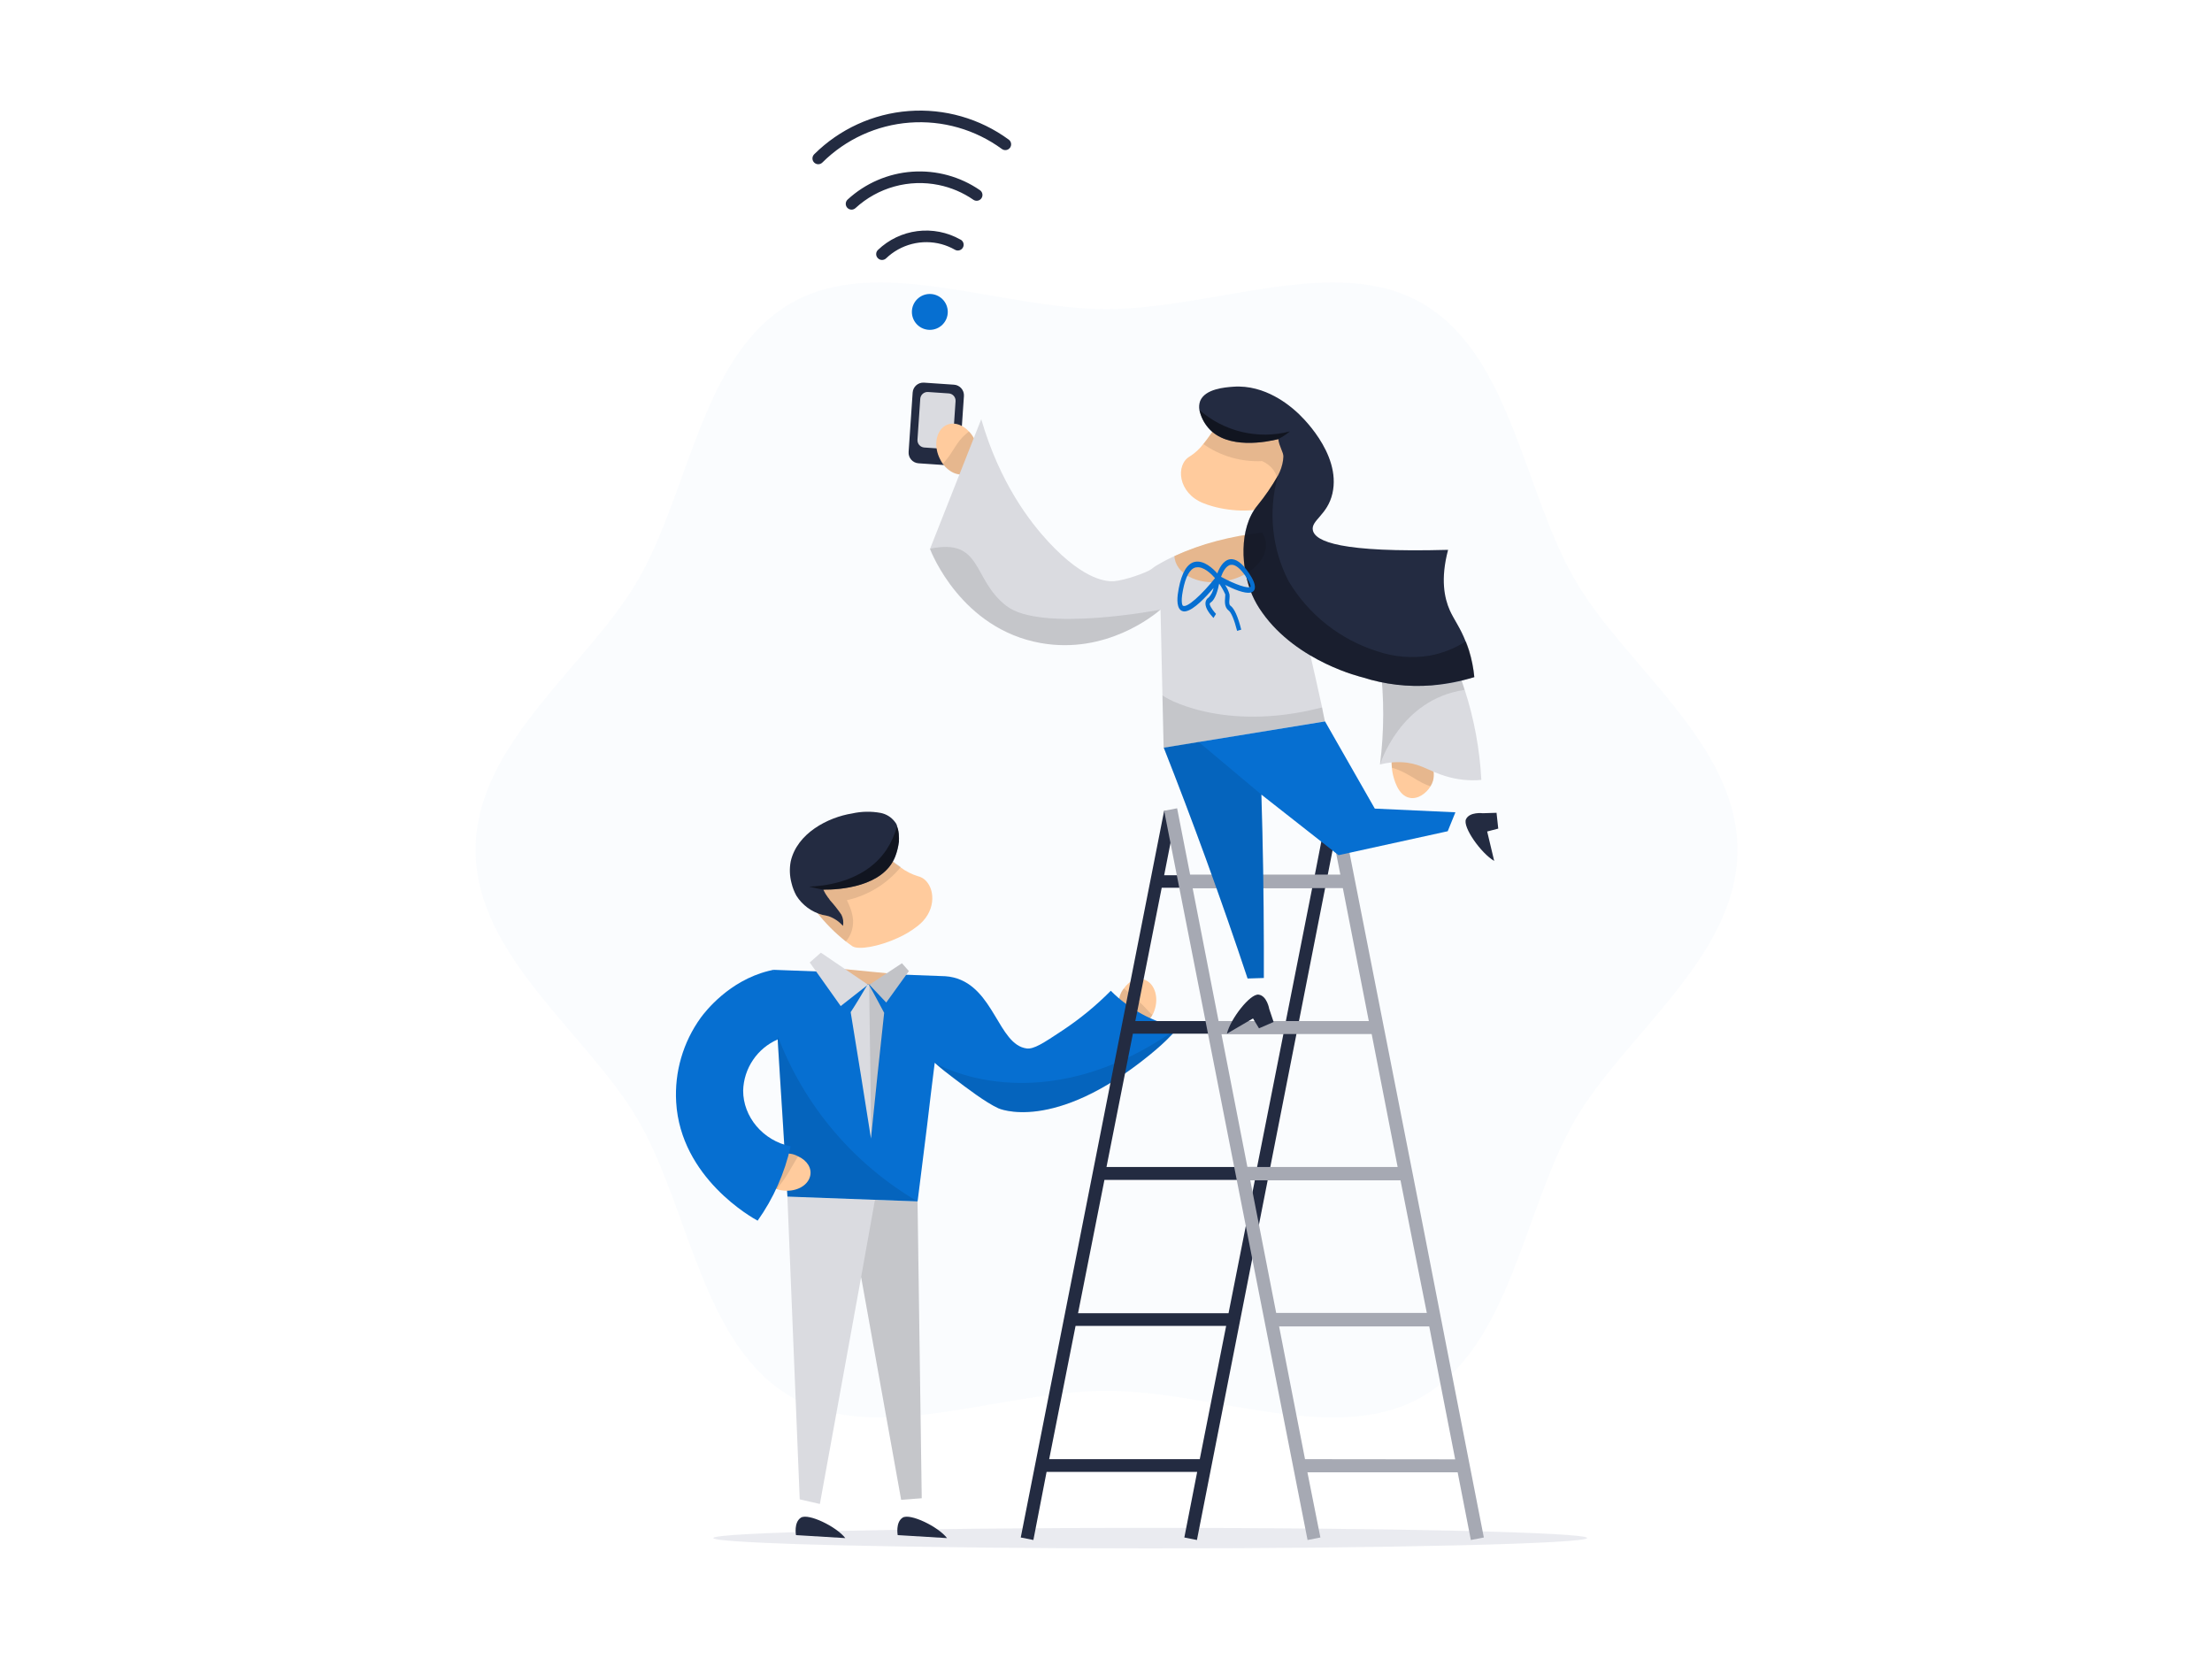 <svg xmlns="http://www.w3.org/2000/svg" width="800" height="600" fill="none" viewBox="0 0 800 600">
    <path d="M172 307.402C172 345.953 212.77 374.007 230.841 405.211C249.412 437.416 253.945 486.464 286.043 505.131C317.223 523.19 361.631 503.008 400.182 503.008C438.733 503.008 483.141 523.19 514.333 505.131C546.419 486.56 550.963 437.416 569.535 405.211C587.594 374.031 628.376 346.072 628.376 307.402C628.376 268.731 587.499 240.796 569.535 209.592C550.963 177.387 546.419 128.255 514.333 109.684C483.141 91.613 438.733 111.795 400.182 111.795C361.631 111.795 317.223 91.613 286.043 109.684C253.838 128.255 249.412 177.399 230.841 209.592C212.77 240.879 172 268.838 172 307.402Z" fill="#066FD1" opacity="0.02"/>
    <path d="M257.988 556.243C257.988 558.282 328.757 560 415.998 560C503.239 560 574.008 558.282 574.008 556.243C574.008 554.203 503.239 552.569 415.998 552.569C328.757 552.569 257.988 554.275 257.988 556.243Z" fill="#D6D8E2" opacity="0.5"/>
    <path d="M342.559 556.279L324.667 555.193C324.667 555.193 323.808 550.601 326.444 548.883C329.08 547.166 339.35 552.128 342.511 556.279" fill="#232B41"/>
    <path d="M305.773 556.279L287.881 555.193C287.881 555.193 287.01 550.601 289.658 548.883C292.306 547.166 302.553 552.128 305.714 556.279" fill="#232B41"/>
    <path d="M333.352 541.858C330.871 542.06 328.402 542.251 325.921 542.43C321.086 515.584 316.259 488.73 311.44 461.869C306.478 489.223 301.504 516.578 296.519 543.933L289.231 542.251C287.752 505.76 286.265 469.264 284.77 432.764L316.45 433.957L331.837 434.53C332.338 470.298 332.843 506.074 333.352 541.858Z" fill="#DADBE0"/>
    <path d="M333.351 541.858C330.87 542.06 328.401 542.251 325.92 542.43C321.085 515.584 316.258 488.73 311.439 461.869L316.449 433.933L331.836 434.506C332.337 470.29 332.842 506.074 333.351 541.858Z" fill="black" opacity="0.1"/>
    <path d="M405.051 360.04C405.363 359.099 405.849 358.225 406.483 357.463C408.51 354.517 411.659 353.265 414.319 354.481C417.755 356.032 419.186 360.97 417.433 365.682C417.263 366.19 417.031 366.674 416.741 367.125C414.773 370.799 411.159 372.636 408.165 371.24C404.837 369.677 403.393 364.644 405.051 360.04Z" fill="#FFCB9D"/>
    <path d="M405.05 360.04C405.361 359.099 405.847 358.225 406.481 357.463C407.745 358.549 408.711 359.431 409.403 360.028C411.324 361.698 412.075 362.306 413.196 363.415C414.091 364.298 414.771 365.061 415.224 365.562L416.25 366.636L416.81 367.006C414.854 370.691 411.228 372.528 408.246 371.133C404.835 369.677 403.392 364.644 405.05 360.04Z" fill="black" opacity="0.1"/>
    <path d="M401.734 358.322C396.401 363.712 390.525 368.537 384.2 372.719C377.342 377.264 373.918 379.53 371.282 379.184C361.048 377.824 359.569 357.201 344.945 353.539C343.944 353.289 342.922 353.13 341.892 353.062L279.699 350.748L282.085 389.335C282.407 394.607 282.753 399.772 283.087 405.044C283.683 414.205 284.184 423.485 284.792 432.764L331.86 434.506C333.053 425.405 334.115 416.185 335.307 406.976C336.178 399.438 337.108 391.911 338.051 384.373C340.436 386.532 343.013 388.476 345.005 389.991C349.502 393.414 356.48 398.722 361.06 400.821C361.06 400.821 380.872 409.958 415.702 381.593L417.789 379.852C418.219 379.494 418.636 379.124 419.042 378.767L420.175 377.753L421.618 376.405L421.809 376.214L422.167 375.868C423.562 374.484 424.922 373.053 426.21 371.562C416.926 369.655 408.411 365.049 401.734 358.322Z" fill="#066FD1"/>
    <path d="M287.881 319.079C289.276 321.19 291.459 324.315 294.012 328.025C294.644 328.872 295.205 329.54 295.324 329.814C298.407 333.79 301.964 337.375 305.916 340.49C306.763 341.086 307.467 341.682 308.302 342.231C310.484 343.627 317.844 342.386 324.846 339.154C327.283 338.058 329.581 336.676 331.692 335.039C338.372 330.029 338.324 322.216 334.937 318.614C334.135 317.741 333.086 317.134 331.931 316.872C329.703 316.182 327.61 315.117 325.74 313.723C323.176 311.96 320.781 309.963 318.583 307.759C317.843 307.118 317.142 306.433 316.484 305.708L305.928 303.847L289.229 313.866C291.078 316.55 291.519 318.972 290.756 319.687C289.992 320.403 288.322 319.329 287.881 319.079Z" fill="#FFCB9D"/>
    <path d="M287.881 319.079C289.276 321.19 291.459 324.315 294.012 328.025C294.644 328.872 295.205 329.54 295.324 329.814C298.407 333.79 301.964 337.375 305.916 340.49C306.778 339.48 307.452 338.325 307.908 337.078C308.37 335.7 308.58 334.249 308.528 332.796C308.401 331.25 308.048 329.731 307.478 328.287C307.156 327.369 306.703 326.415 306.286 325.556C313.955 323.864 320.829 319.636 325.8 313.556C323.236 311.793 320.84 309.797 318.643 307.592C317.932 306.957 317.259 306.28 316.627 305.565L306.047 303.728L289.348 313.759C291.221 316.443 291.65 318.864 290.887 319.58C290.123 320.296 288.334 319.401 287.94 319.162" fill="black" opacity="0.1"/>
    <path d="M288.011 323.922C290.17 327.353 293.55 329.838 297.469 330.876C298.229 331 298.981 331.164 299.724 331.365C301.708 332.084 303.483 333.285 304.889 334.86C305.14 333.484 304.935 332.064 304.304 330.816C303.045 328.975 301.662 327.222 300.165 325.568L299.998 325.305C299.834 325.035 299.643 324.783 299.426 324.554C298.797 323.707 298.253 322.8 297.803 321.846V321.751C303.612 321.811 319.417 320.773 323.771 309.823C324.434 308.104 324.883 306.309 325.107 304.479C325.143 304.306 325.143 304.127 325.107 303.954C325.154 303.498 325.154 303.039 325.107 302.583V302.451C325.107 301.23 324.889 300.018 324.462 298.873L324.367 298.444C324.177 297.948 323.898 297.491 323.544 297.096C322.29 295.497 320.504 294.401 318.51 294.006C315.093 293.375 311.584 293.44 308.193 294.197C299.342 295.605 288.249 301.414 285.971 311.552C285.481 314.141 285.579 316.807 286.257 319.353C286.635 320.953 287.229 322.494 288.022 323.934" fill="#232B41"/>
    <path d="M297.746 321.751C303.555 321.822 319.36 320.773 323.726 309.823C324.382 308.102 324.826 306.307 325.05 304.479C325.085 304.31 325.085 304.135 325.05 303.966C325.085 303.51 325.085 303.051 325.05 302.595C325.04 302.587 325.032 302.577 325.026 302.565C325.021 302.554 325.018 302.542 325.018 302.529C325.018 302.516 325.021 302.504 325.026 302.493C325.032 302.481 325.04 302.471 325.05 302.463C325.045 301.241 324.823 300.029 324.394 298.885C323.582 301.869 322.306 304.707 320.612 307.294C312.167 319.974 295.564 320.51 292.951 320.63L292.713 320.689C294.299 321.083 295.981 321.429 297.651 321.751" fill="black" opacity="0.5"/>
    <path d="M304.342 350.402C306.866 353.215 310.2 355.177 313.884 356.02L314.397 356.139L323.808 352.286L304.342 350.402Z" fill="#FFCB9D"/>
    <path d="M304.342 350.402C306.866 353.215 310.2 355.177 313.884 356.02L314.397 356.139L323.808 352.286L304.342 350.402Z" fill="black" opacity="0.1"/>
    <path d="M314.443 356.139L326.192 348.374L328.709 351.201L320.515 362.568L314.443 356.139Z" fill="#DADBE0"/>
    <path d="M313.918 356.127L296.885 344.545L292.854 348.088L304.054 363.857L313.918 356.127Z" fill="#DADBE0"/>
    <path d="M314.443 356.139L326.192 348.374L328.709 351.201L320.515 362.568L314.443 356.139Z" fill="black" opacity="0.11"/>
    <path d="M307.656 366.063C310.137 381.295 312.63 396.527 315.004 411.759C316.519 396.575 318.129 381.379 319.775 366.302C317.902 362.855 316.197 359.539 314.217 356.103L313.692 356.187C311.736 359.527 309.779 362.819 307.656 366.063Z" fill="#DADBE0"/>
    <path d="M314.336 356.139L315.111 411.807C316.626 396.599 318.236 381.415 319.882 366.326C317.974 362.902 316.209 359.455 314.336 356.139Z" fill="black" opacity="0.11"/>
    <path d="M284.767 432.764L331.834 434.506C308.544 420.861 290.647 399.629 281.141 374.365C281.141 374.52 281.463 379.649 281.475 379.804C281.487 379.959 281.797 385.076 281.809 385.232L284.767 432.764Z" fill="black" opacity="0.1"/>
    <path d="M426.246 371.598C424.957 373.089 423.598 374.52 422.202 375.904L421.844 376.25L421.653 376.441L420.21 377.788L419.077 378.802C418.671 379.16 418.254 379.53 417.824 379.888L415.737 381.629C380.907 409.994 361.095 400.857 361.095 400.857C356.515 398.758 349.537 393.45 345.04 390.027C343.048 388.512 340.507 386.567 338.086 384.408C338.086 384.408 376.077 407.37 426.246 371.598Z" fill="black" opacity="0.1"/>
    <path d="M285.829 417.27C286.81 417.398 287.758 417.714 288.62 418.2C291.888 419.644 293.701 422.506 292.997 425.357C292.103 429.019 287.523 431.321 282.572 430.486C282.041 430.426 281.522 430.285 281.034 430.069C277.05 428.876 274.569 425.608 275.392 422.411C276.322 418.88 280.998 416.495 285.829 417.27Z" fill="#FFCB9D"/>
    <path d="M285.829 417.27C286.81 417.398 287.758 417.714 288.62 418.2C287.785 419.644 287.093 420.765 286.64 421.552C285.364 423.747 284.899 424.594 284.016 425.894C283.312 426.944 282.692 427.755 282.274 428.279L281.416 429.472L281.153 430.093C277.169 428.9 274.7 425.631 275.511 422.447C276.322 418.88 280.998 416.495 285.829 417.27Z" fill="black" opacity="0.1"/>
    <path d="M279.699 350.748C279.27 350.843 278.638 350.974 277.898 351.165C263.728 354.744 255.235 365.61 253.434 368.067C247.042 376.918 243.903 387.704 244.548 398.603C246.146 426.037 272.185 440.506 274.01 441.472C279.746 433.399 283.802 424.256 285.938 414.586C275.87 412.523 268.749 403.851 268.773 394.428C268.879 390.48 270.108 386.645 272.316 383.37C274.523 380.096 277.618 377.518 281.238 375.94C283.279 367.595 282.742 358.829 279.699 350.795V350.748Z" fill="#066FD1"/>
    <path d="M480.195 292.444L475.496 316.55H421.033L425.589 293.35L421.033 293.219L369.17 556.052L373.738 556.958L378.51 532.339H432.973L428.333 556.052L432.889 556.958L484.752 293.231L480.195 292.444ZM474.589 321.071L465.047 369.284H410.608L420.15 321.071H474.589ZM400.183 422.053L409.725 373.84H464.188L454.646 422.053H400.183ZM453.858 426.741L444.316 474.954H389.889L399.431 426.741H453.858ZM379.452 527.723L388.994 479.522H443.457L433.915 527.723H379.452Z" fill="#232B41"/>
    <path d="M522.671 484.603L514.847 444.466L484.884 292.277L480.196 293.183L484.752 316.3H430.421L425.721 292.325L421.033 293.231L472.896 556.958L477.536 556.052L472.848 532.47H527.18L531.951 556.958L536.651 556.052L522.671 484.603ZM431.327 321.19H485.659L495.046 369.272H440.714L431.327 321.19ZM441.752 373.972H496.084L505.471 422.053H451.139L441.752 373.972ZM452.177 426.872H506.509L511.459 451.921L516.027 474.846H461.553L452.177 426.872ZM471.978 527.723L462.602 479.713H516.898L517.161 481.013L517.686 483.745L526.286 527.783L471.978 527.723Z" fill="#A6A9B3"/>
    <path d="M345.035 139.13L334.182 138.39C332.059 138.245 330.221 139.849 330.076 141.972L328.611 163.452C328.467 165.575 330.07 167.413 332.193 167.558L343.046 168.298C345.169 168.443 347.007 166.839 347.152 164.716L348.617 143.236C348.761 141.113 347.158 139.275 345.035 139.13Z" fill="#232B41"/>
    <path d="M343.131 142.282L335.646 141.772C334.187 141.672 332.923 142.774 332.824 144.233L331.815 159.026C331.716 160.485 332.818 161.748 334.277 161.848L341.762 162.358C343.222 162.457 344.485 161.355 344.584 159.896L345.593 145.104C345.692 143.645 344.59 142.381 343.131 142.282Z" fill="#DADBE0"/>
    <path d="M459.439 207.755C458.725 209.254 458.103 210.796 457.578 212.371C458.117 211.873 458.526 211.25 458.771 210.558C459.041 209.636 459.264 208.7 459.439 207.755Z" fill="black" opacity="0.1"/>
    <path d="M518.305 282.269C518.093 283.003 517.784 283.705 517.387 284.357C515.764 287.029 512.723 289.128 509.848 288.555C505.506 287.732 504.099 281.554 503.717 279.896C503.563 279.151 503.452 278.398 503.383 277.641C503.001 274.063 503.741 267.669 506.818 266.405C510.206 264.998 516.11 271.057 517.959 276.89C518.603 278.61 518.723 280.481 518.305 282.269Z" fill="#FFCB9D"/>
    <path d="M518.305 282.269C518.093 283.003 517.784 283.705 517.387 284.357C512.842 283.033 509.848 279.705 504.039 277.832L503.383 277.641C503.001 274.063 503.741 267.669 506.818 266.405C510.206 264.998 516.11 271.057 517.959 276.89C518.603 278.61 518.723 280.481 518.305 282.269Z" fill="black" opacity="0.1"/>
    <path d="M352.291 158.624C351.803 157.687 351.185 156.823 350.454 156.059C347.878 153.304 344.407 152.374 341.735 154.032C338.359 156.167 337.608 161.618 340.065 166.222C340.317 166.723 340.604 167.205 340.924 167.665C343.512 171.244 347.58 172.651 350.562 170.767C353.949 168.715 354.677 163.276 352.291 158.624Z" fill="#FFCB9D"/>
    <path d="M352.293 158.624C351.805 157.687 351.186 156.823 350.456 156.06C350.122 156.31 349.835 156.549 349.525 156.799C345.589 160.127 345.183 162.99 341.486 167.188C341.32 167.372 341.145 167.547 340.961 167.713C343.549 171.292 347.617 172.699 350.599 170.814C353.95 168.715 354.678 163.276 352.293 158.624Z" fill="black" opacity="0.1"/>
    <path d="M535.745 282.066C531.404 282.453 527.03 281.996 522.863 280.719C517.078 279.013 514.382 276.58 508.859 275.828C505.586 275.432 502.266 275.663 499.079 276.508C500.617 264.48 500.641 252.305 499.15 240.271L498.959 239.341C498.554 236.8 498.017 234.271 497.361 231.79C496.991 230.466 496.597 229.166 496.168 227.914C496.168 227.83 496.168 227.747 496.168 227.651C494.882 224.157 492.975 220.924 490.538 218.109C488.825 216.117 486.892 214.324 484.777 212.765L483.93 212.157C483.167 211.644 482.403 211.143 481.64 210.69C478.575 208.877 475.314 207.42 471.919 206.348C470.666 205.93 469.533 205.632 468.71 205.417L466.754 205C467.1 206.753 467.457 208.578 467.947 210.248L468.006 210.523C472.598 231.826 474.734 240.092 478.157 255.849L479.159 260.882C469.151 262.564 459.144 264.186 449.112 265.844L420.843 270.449C420.7 264.186 420.557 257.769 420.414 251.435C420.191 241.098 419.96 230.788 419.722 220.506C417.336 222.534 400.076 236.728 376.519 232.577C347.713 227.484 336.858 199.775 336.369 198.475C342.548 182.85 348.719 167.228 354.881 151.61C361.609 174.798 372.594 188.849 379.226 196.006C392.693 210.523 400.947 210.32 402.927 210.189C406.971 209.867 414.76 207.052 416.394 205.847C417.13 205.225 417.93 204.681 418.779 204.225C419.209 203.998 419.662 203.712 420.199 203.414C421.392 202.734 422.668 202.101 423.908 201.517C428.806 199.285 433.881 197.465 439.081 196.078C444.504 194.672 450.021 193.655 455.589 193.036C457.808 192.75 460.217 192.607 462.603 192.476L462.889 192.416C466.279 191.525 469.865 191.743 473.123 193.036C477.286 194.861 476.952 197.259 481.067 198.809C485.671 200.563 488.141 198.332 493.21 200.658C494.641 201.47 496.012 202.383 497.313 203.39C501.82 206.56 505.985 210.19 509.742 214.22C510.577 215.091 511.364 215.974 512.128 216.88C512.593 217.417 513.058 217.966 513.523 218.538L514.108 219.302C516.076 221.822 517.896 224.455 519.559 227.186C520.191 228.2 520.752 229.214 521.36 230.216C522.255 231.826 523.125 233.46 523.913 235.094C524.461 236.215 524.998 237.337 525.511 238.482C526.545 240.788 527.479 243.074 528.314 245.34C528.815 246.7 529.28 248.072 529.721 249.444C533.142 260.009 535.167 270.976 535.745 282.066Z" fill="#DADBE0"/>
    <path d="M529.672 249.503C506.186 252.938 499.1 276.568 499.1 276.568C500.639 264.539 500.663 252.365 499.172 240.331L498.981 239.4C498.576 236.86 498.039 234.331 497.383 231.85C497.013 230.526 496.619 229.226 496.19 227.973C496.19 227.89 496.19 227.806 496.19 227.711C494.904 224.216 492.997 220.984 490.56 218.168C488.847 216.176 486.914 214.384 484.799 212.825L509.74 214.22C510.575 215.091 511.362 215.974 512.126 216.88C512.591 217.417 513.056 217.978 513.521 218.538L514.106 219.302C516.074 221.822 517.894 224.455 519.557 227.186C520.189 228.2 520.75 229.214 521.358 230.216C522.253 231.826 523.123 233.46 523.911 235.094C524.459 236.215 524.996 237.337 525.509 238.482C526.543 240.788 527.477 243.074 528.312 245.34C528.825 246.7 529.231 248.072 529.672 249.503Z" fill="black" opacity="0.1"/>
    <path d="M499.066 239.329C498.657 236.786 498.12 234.266 497.456 231.778C497.086 230.442 496.693 229.154 496.263 227.89V227.639C494.982 224.145 493.079 220.912 490.645 218.097C488.704 215.837 486.483 213.833 484.037 212.133C483.262 211.62 482.498 211.107 481.735 210.666C478.671 208.849 475.409 207.388 472.014 206.312C470.761 205.907 469.628 205.608 468.805 205.382L466.849 204.976C467.195 206.73 467.553 208.483 468.042 210.224L468.101 210.499C466.909 210.129 465.919 209.879 465.084 209.664C462.338 207.145 459.429 204.81 456.376 202.674C453.74 200.839 451.004 199.151 448.182 197.617C448.336 197.629 448.492 197.629 448.647 197.617C454.269 197.369 459.902 197.709 465.453 198.63C472.845 199.857 480.056 201.992 486.924 204.988C490.856 206.777 494.669 208.817 498.339 211.095C500.39 212.371 502.657 213.874 505.066 215.592C509.431 218.722 513.595 222.124 517.531 225.779C519.675 228.298 521.617 230.982 523.34 233.806C523.34 233.806 523.602 234.367 523.972 235.094C524.664 236.538 525.165 237.695 525.558 238.482C516.955 240.282 508.144 240.88 499.376 240.259L499.066 239.329Z" fill="black" opacity="0.1"/>
    <path d="M457.722 195.541C458.975 201.779 452.629 208.28 443.54 210.105C434.451 211.93 426.113 208.376 424.861 202.137C424.788 201.796 424.756 201.448 424.765 201.1C429.662 198.859 434.742 197.043 439.95 195.672C445.373 194.245 450.895 193.224 456.47 192.619C457.091 193.492 457.518 194.489 457.722 195.541Z" fill="#FFCB9D"/>
    <path d="M526.368 293.78C525.437 296.054 524.511 298.336 523.588 300.626L484.095 309.286L456.195 287.374C456.752 305.298 457.046 323.504 457.078 341.993C457.078 345.905 457.078 349.805 457.078 353.694L451.21 353.885C446.502 339.714 441.468 325.266 436.109 310.539C431.099 296.798 426.026 283.422 420.889 270.413L433.532 268.349L479.216 260.906L497.216 292.444L526.368 293.78Z" fill="#066FD1"/>
    <path d="M479.181 260.906L449.934 265.678L420.853 270.449C420.71 264.175 420.579 257.769 420.412 251.424C420.412 251.96 442.085 265.224 478.108 255.861L478.525 257.924C478.728 258.926 478.978 259.916 479.181 260.906Z" fill="black" opacity="0.1"/>
    <path d="M541.242 293.959L536.28 294.114C536.28 294.114 531.509 293.517 530.197 296.285C528.885 299.052 535.648 308.618 540.395 311.362L537.855 300.722L541.863 299.672L541.242 293.959Z" fill="#232B41"/>
    <path d="M460.622 369.618L459.036 364.906C459.036 364.906 458.237 360.135 455.195 359.718C452.154 359.3 444.985 368.509 443.732 373.84L453.167 368.33L455.338 371.908L460.622 369.618Z" fill="#232B41"/>
    <path d="M435.227 181.991C442.969 185.068 452.511 185.223 456.865 183.756C457.596 183.548 458.266 183.167 458.821 182.647C459.441 181.967 460.014 181.192 460.61 180.464C461.428 179.396 462.188 178.285 462.888 177.136C464.757 174.173 466.354 171.047 467.659 167.797C467.755 167.546 468.065 166.735 468.435 165.817C469.962 161.654 471.083 158.278 471.834 155.904C471.548 156.203 470.164 157.551 469.246 157.097C468.327 156.644 468.113 154.306 469.246 151.324L451.163 146.314L441.823 150.74C441.823 150.74 441.299 151.73 440.38 153.125C438.841 155.689 437.127 158.144 435.251 160.473C433.913 162.285 432.251 163.834 430.349 165.041C425.053 168.035 425.947 178.341 435.227 181.991Z" fill="#FFCB9D"/>
    <path d="M435.25 160.628C441.442 164.972 448.904 167.129 456.458 166.759C458.154 167.488 459.619 168.668 460.692 170.17C462.255 172.46 461.766 174.047 462.756 176.838L462.851 177.1C464.725 174.14 466.322 171.014 467.623 167.761C467.73 167.51 468.028 166.699 468.398 165.781C469.925 161.63 471.046 158.242 471.797 155.869C471.511 156.167 470.127 157.527 469.209 157.061C468.29 156.596 468.076 154.27 469.209 151.288L451.138 146.279L441.751 150.752C441.751 150.752 441.226 151.742 440.307 153.137C438.802 155.751 437.112 158.255 435.25 160.628Z" fill="black" opacity="0.1"/>
    <path d="M533.204 244.887C528.166 246.474 522.964 247.478 517.697 247.881C509.285 248.537 500.826 247.549 492.792 244.971C492.792 244.971 469.21 239.519 456.531 221.568C455.063 219.552 453.823 217.38 452.833 215.091C448.813 205.716 447.978 191.104 454.718 182.886C457.522 179.453 460.032 175.79 462.22 171.936C463.135 170.233 463.749 168.385 464.033 166.473L464.141 165.161C464.248 163.622 462.542 161.32 462.328 158.827C458.344 159.829 443.827 162.787 436.969 154.724C435.405 152.902 434.315 150.722 433.796 148.378C433.572 147.254 433.662 146.09 434.058 145.014C435.86 140.613 443.04 140.076 446.046 139.861C457.676 139.014 466.574 146.863 468.888 148.927C469.89 149.785 485.253 163.789 481.89 178.472C480.1 186.309 474.053 188.205 474.816 191.784C475.711 195.851 484.788 199.931 523.721 198.857C520.918 209.485 522.385 216.308 524.365 220.781C525.904 224.18 528.158 227.031 530.102 232.065C530.52 233.078 530.914 234.176 531.295 235.369C532.253 238.468 532.892 241.658 533.204 244.887Z" fill="#232B41"/>
    <path d="M533.203 244.887C528.113 246.257 522.931 247.257 517.697 247.881C509.285 248.537 500.825 247.549 492.791 244.971C492.791 244.971 469.21 239.519 456.53 221.568C455.062 219.552 453.822 217.38 452.832 215.091C448.813 205.716 447.978 191.104 454.717 182.885C457.522 179.453 460.032 175.79 462.22 171.936C458.586 184.712 459.95 198.393 466.037 210.201C473.267 222.313 484.7 231.343 498.159 235.571C504.235 237.624 510.723 238.157 517.053 237.122C521.726 236.268 526.184 234.501 530.173 231.921C530.591 232.947 530.984 234.045 531.366 235.237C532.299 238.384 532.915 241.617 533.203 244.887Z" fill="black" opacity="0.3"/>
    <path d="M433.83 148.342C434.334 150.684 435.416 152.861 436.979 154.676C443.838 162.739 458.354 159.781 462.338 158.779C463.834 158.011 465.241 157.083 466.537 156.012C460.869 157.498 454.923 157.572 449.219 156.229C443.515 154.886 438.228 152.166 433.818 148.306L433.83 148.342Z" fill="black" opacity="0.5"/>
    <path d="M457.722 195.541C458.975 201.779 452.629 208.28 443.54 210.105C434.451 211.93 426.113 208.376 424.861 202.137C424.788 201.796 424.756 201.448 424.765 201.1C429.662 198.859 434.742 197.043 439.95 195.672C445.373 194.245 450.895 193.224 456.47 192.619C457.091 193.492 457.518 194.489 457.722 195.541Z" fill="black" opacity="0.1"/>
    <path d="M451.796 207.421C449.315 203.664 446.965 201.934 444.806 202.268C442.337 202.662 440.906 205.62 440.262 207.386C438.735 205.644 435.371 202.447 432.02 203.223C429.324 203.891 427.392 207.135 426.294 212.872C425.781 215.544 425.316 219.254 427.034 220.697C427.3 220.897 427.607 221.034 427.934 221.098C428.26 221.162 428.597 221.151 428.918 221.067C431.829 220.482 436.075 215.997 438.914 212.634C438.667 213.918 438.058 215.106 437.16 216.057C436.802 216.276 436.504 216.583 436.296 216.948C436.087 217.312 435.974 217.724 435.968 218.145C435.896 220.017 437.494 221.997 438.866 223.5L439.785 222.033C437.745 219.743 437.554 218.765 437.494 218.455C437.511 218.329 437.557 218.209 437.63 218.105C437.703 218.001 437.8 217.917 437.912 217.858C439.594 216.785 440.512 213.182 440.93 211.071C441.793 212.305 442.536 213.619 443.148 214.996C443.153 215.346 443.133 215.697 443.089 216.045C442.969 217.393 442.755 219.624 444.365 220.816C445.272 221.472 446.417 224.204 447.419 228.164L448.91 227.723C447.717 222.952 446.393 220.053 445.009 219.051C444.532 218.729 444.508 218.001 444.663 216.522C444.723 215.999 444.723 215.471 444.663 214.948C444.32 213.731 443.78 212.579 443.065 211.536C446.13 213.075 450.09 214.745 452.226 214.328C452.513 214.293 452.789 214.192 453.031 214.033C453.274 213.873 453.475 213.66 453.621 213.409C454.444 211.751 452.977 209.199 451.796 207.421ZM427.749 219.015C427.749 218.932 426.914 218.18 427.809 213.564C428.751 208.554 430.326 205.728 432.425 205.215H432.58C435.228 204.678 438.186 207.66 439.427 209.079C434.799 214.912 429.145 220.172 427.749 219.015ZM452.273 212.133C451.736 213.111 446.774 211.441 441.61 208.614C442.099 207.23 443.22 204.654 445.057 204.284H445.164C446.691 204.058 448.564 205.477 450.675 208.662C452.5 211.429 452.273 212.157 452.273 212.157V212.133Z" fill="#066FD1"/>
    <path d="M336.286 119.298C339.869 119.298 342.774 116.392 342.774 112.809C342.774 109.225 339.869 106.32 336.286 106.32C332.702 106.32 329.797 109.225 329.797 112.809C329.797 116.392 332.702 119.298 336.286 119.298Z" fill="#066FD1"/>
    <path d="M347.316 86.627C342.599 83.969 337.15 82.902 331.778 83.585C326.407 84.269 321.398 86.665 317.496 90.42C317.3 90.613 317.144 90.843 317.038 91.097C316.932 91.351 316.877 91.624 316.877 91.899C316.877 92.174 316.932 92.447 317.038 92.701C317.144 92.955 317.3 93.185 317.496 93.378C317.69 93.582 317.923 93.745 318.181 93.855C318.44 93.966 318.718 94.023 318.999 94.022C319.545 94.023 320.071 93.814 320.466 93.438C323.083 90.926 326.304 89.134 329.817 88.236C333.331 87.337 337.017 87.362 340.517 88.309C342.182 88.769 343.784 89.43 345.289 90.277C345.529 90.43 345.798 90.532 346.079 90.578C346.36 90.624 346.648 90.612 346.924 90.543C347.201 90.474 347.46 90.349 347.687 90.177C347.914 90.004 348.103 89.787 348.243 89.539C348.384 89.291 348.472 89.017 348.503 88.734C348.534 88.451 348.507 88.164 348.423 87.891C348.34 87.619 348.202 87.366 348.018 87.149C347.834 86.931 347.607 86.754 347.352 86.627H347.316Z" fill="#232B41"/>
    <path d="M354.414 68.783C347.234 63.84 338.588 61.484 329.893 62.099C321.199 62.715 312.971 66.266 306.559 72.17C306.355 72.356 306.19 72.581 306.073 72.831C305.956 73.081 305.889 73.352 305.877 73.628C305.865 73.904 305.907 74.179 306.002 74.439C306.096 74.698 306.241 74.937 306.428 75.14C306.615 75.343 306.84 75.508 307.091 75.624C307.341 75.74 307.612 75.805 307.888 75.816C308.164 75.827 308.439 75.784 308.698 75.688C308.957 75.593 309.195 75.447 309.398 75.26C313.4 71.581 318.218 68.906 323.457 67.454C328.695 66.002 334.203 65.816 339.528 66.91C344.011 67.827 348.263 69.641 352.028 72.242C352.487 72.558 353.053 72.679 353.601 72.579C354.149 72.478 354.634 72.164 354.951 71.705C355.267 71.246 355.388 70.681 355.288 70.133C355.187 69.585 354.873 69.099 354.414 68.783Z" fill="#232B41"/>
    <path d="M364.83 50.497C354.392 42.849 341.566 39.181 328.662 40.154C315.759 41.127 303.628 46.678 294.455 55.805C294.259 55.999 294.104 56.23 293.997 56.484C293.891 56.739 293.835 57.012 293.834 57.288C293.833 57.563 293.886 57.837 293.991 58.092C294.095 58.347 294.249 58.579 294.443 58.775C294.637 58.971 294.868 59.127 295.123 59.233C295.377 59.34 295.65 59.395 295.926 59.396C296.201 59.397 296.475 59.344 296.73 59.239C296.985 59.135 297.217 58.981 297.413 58.787C305.877 50.366 317.07 45.245 328.976 44.346C340.882 43.447 352.717 46.83 362.349 53.885C362.571 54.047 362.824 54.165 363.092 54.23C363.359 54.296 363.638 54.308 363.91 54.266C364.183 54.224 364.444 54.128 364.68 53.985C364.915 53.842 365.12 53.654 365.283 53.431C365.446 53.209 365.564 52.956 365.629 52.689C365.695 52.421 365.706 52.143 365.664 51.87C365.622 51.598 365.527 51.336 365.384 51.101C365.241 50.865 365.053 50.66 364.83 50.497Z" fill="#232B41"/>
    <path d="M419.626 220.506C417.24 222.534 399.981 236.728 376.423 232.577C347.617 227.484 336.762 199.775 336.273 198.475C355.561 194.444 351.422 209.544 364.042 219.182C376.662 228.82 419.626 220.506 419.626 220.506Z" fill="black" opacity="0.1"/>
    <path d="M457.078 341.993C457.078 345.905 457.078 349.805 457.078 353.694L451.21 353.885C446.502 339.714 441.468 325.266 436.109 310.539C431.099 296.798 426.026 283.422 420.889 270.413L433.532 268.349L456.195 287.374C456.752 305.298 457.046 323.504 457.078 341.993Z" fill="black" opacity="0.1"/>
</svg>
